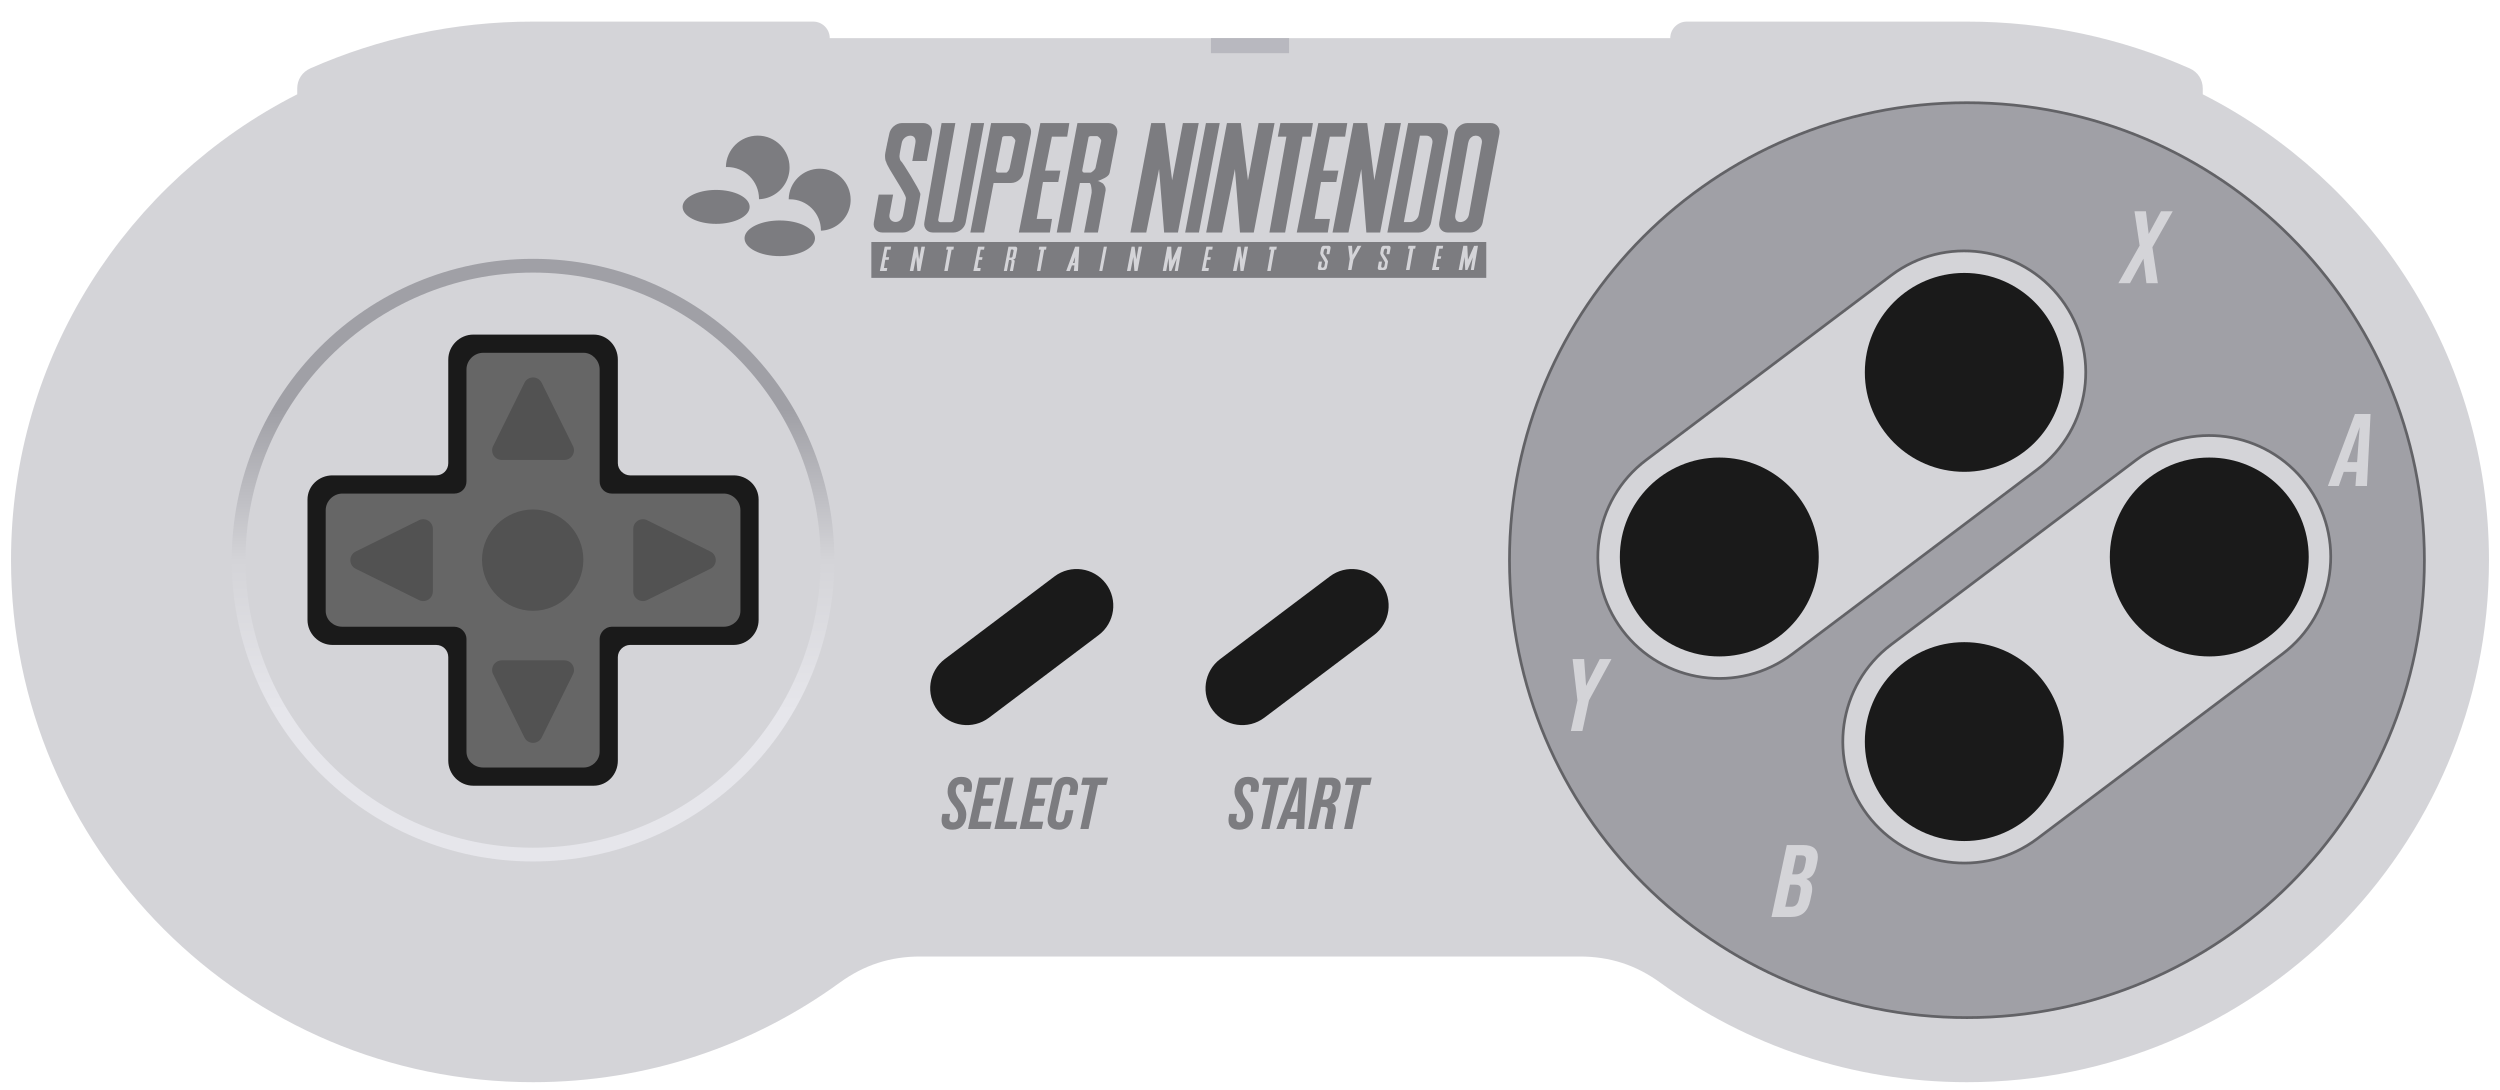 <?xml version="1.0" encoding="UTF-8"?>
<!DOCTYPE svg PUBLIC "-//W3C//DTD SVG 1.1//EN" "http://www.w3.org/Graphics/SVG/1.1/DTD/svg11.dtd">
<svg xml:space="preserve" viewBox="0 0 908 396" width="908px" height="396px" version="1.1" style="shape-rendering:geometricPrecision; fill-rule:evenodd; clip-rule:evenodd" xmlns="http://www.w3.org/2000/svg">
 <defs>
  <style type="text/css">
    .str0 {stroke:#626266}
    .fil6 {fill:#1A1A1A}
    .fil7 {fill:#666666}
    .fil3 {fill:#7C7C80}
    .fil5 {fill:#A0A0A6}
    .fil1 {fill:#B8B8BF}
    .fil0 {fill:#D4D4D8}
    .fil8 {fill:black;fill-opacity:0.2}
    .fil2 {fill:url(#id0)}
  </style>
  <linearGradient id="id0" gradientUnits="userSpaceOnUse" x1="193.607" y1="258.168" x2="193.607" y2="148.728">
   <stop offset="0" style="stop-opacity:1; stop-color:#E6E6EB"/>
   <stop offset="0.5" style="stop-opacity:1; stop-color:#D4D4D8"/>
   <stop offset="1" style="stop-opacity:1; stop-color:#A0A0A6"/>
  </linearGradient>
 </defs>
 <g>
  <g id="shell">
   <path class="fil0" d="M606.638 13.843l-305.276 0c0,-3.304 -2.695,-5.999 -6,-5.999l-101.755 -0.001c-28.781,0 -56.141,6.071 -80.883,16.987 -2.965,1.308 -4.771,4.079 -4.771,7.32l0 2.106c-61.678,31.287 -103.951,95.301 -103.951,169.192 0,104.715 84.89,189.605 189.605,189.605 41.59,0 80.049,-13.396 111.306,-36.103 8.912,-6.474 18.372,-9.547 29.387,-9.547l239.4 0c11.015,0 20.475,3.073 29.387,9.547 31.257,22.707 69.716,36.103 111.306,36.103 104.715,0 189.605,-84.89 189.605,-189.605 0,-73.891 -42.274,-137.905 -103.952,-169.192l0 -2.106c0,-3.241 -1.805,-6.012 -4.77,-7.32 -24.742,-10.916 -52.102,-16.987 -80.883,-16.987l-101.756 0.001c-3.304,0 -5.999,2.695 -5.999,5.999z"/>
   <polygon class="fil1" points="439.804,13.843 468.196,13.843 468.196,19.322 439.804,19.322 "/>
   <path class="fil2" d="M193.607 94.008c60.443,0 109.44,48.997 109.44,109.44 0,60.443 -48.997,109.44 -109.44,109.44 -60.443,0 -109.44,-48.997 -109.44,-109.44 0,-60.443 48.997,-109.44 109.44,-109.44zm0 5c57.682,0 104.44,46.759 104.44,104.44 0,57.682 -46.758,104.44 -104.44,104.44 -57.682,0 -104.44,-46.758 -104.44,-104.44 0,-57.681 46.758,-104.44 104.44,-104.44z"/>
  </g>
  <g id="print">
   <g>
    <path class="fil3" d="M247.921 75.142l0.016 -0.317 0.047 -0.313 0.077 -0.309 0.107 -0.301 0.136 -0.301 0.164 -0.293 0.191 -0.284 0.218 -0.281 0.244 -0.272 0.269 -0.265 0.293 -0.26 0.316 -0.248 0.34 -0.244 0.361 -0.231 0.382 -0.224 0.403 -0.216 0.423 -0.203 0.441 -0.195 0.46 -0.183 0.477 -0.171 0.494 -0.158 0.51 -0.151 0.525 -0.134 0.538 -0.126 0.553 -0.11 0.566 -0.097 0.577 -0.082 0.589 -0.069 0.599 -0.053 0.61 -0.041 0.618 -0.024 0.626 -0.008c6.733,0 12.179,2.761 12.179,6.164 0,3.416 -5.448,6.164 -12.179,6.164 -6.722,0 -12.17,-2.748 -12.17,-6.164zm22.5 11.413l0.016 -0.333 0.05 -0.33 0.082 -0.323 0.112 -0.319 0.142 -0.313 0.173 -0.308 0.201 -0.301 0.229 -0.294 0.256 -0.288 0.283 -0.277 0.307 -0.272 0.333 -0.264 0.357 -0.252 0.38 -0.245 0.402 -0.235 0.423 -0.224 0.444 -0.216 0.464 -0.203 0.483 -0.191 0.502 -0.183 0.519 -0.166 0.535 -0.159 0.552 -0.142 0.566 -0.131 0.582 -0.113 0.593 -0.102 0.606 -0.09 0.622 -0.068 0.63 -0.058 0.639 -0.044 0.65 -0.025 0.659 -0.008c7.063,0 12.8,2.899 12.8,6.477 0,3.573 -5.737,6.475 -12.8,6.475 -7.066,0 -12.792,-2.9 -12.792,-6.475zm5.246 -14.194l0.574 -0.037 0.567 -0.065 0.557 -0.089 0.549 -0.118 0.537 -0.142 0.529 -0.167 0.517 -0.195 0.504 -0.216 0.492 -0.24 0.479 -0.26 0.464 -0.284 0.451 -0.301 0.435 -0.326 0.419 -0.346 0.403 -0.361 0.382 -0.378 0.37 -0.399 0.346 -0.419 0.329 -0.431 0.309 -0.447 0.288 -0.459 0.265 -0.476 0.244 -0.492 0.219 -0.5 0.2 -0.517 0.175 -0.524 0.146 -0.537 0.126 -0.549 0.098 -0.557 0.069 -0.565 0.04 -0.573 0.016 -0.578c0,-6.379 -5.179,-11.559 -11.56,-11.559 -6.337,0 -11.484,5.09 -11.559,11.417 0.149,-0.008 0.298,-0.008 0.459,-0.008 6.378,0 11.56,5.168 11.56,11.56l0 0.138 0.001 0zm0 0l0 0 0 0zm22.489 11.421l0.561 -0.036 0.549 -0.061 0.544 -0.09 0.533 -0.114 0.524 -0.142 0.513 -0.163 0.504 -0.187 0.492 -0.211 0.48 -0.232 0.463 -0.256 0.456 -0.276 0.435 -0.293 0.423 -0.317 0.406 -0.333 0.395 -0.354 0.374 -0.371 0.353 -0.39 0.342 -0.402 0.317 -0.423 0.301 -0.435 0.281 -0.448 0.256 -0.463 0.24 -0.48 0.215 -0.488 0.191 -0.5 0.167 -0.512 0.146 -0.525 0.118 -0.532 0.098 -0.541 0.065 -0.553 0.041 -0.557 0.016 -0.565c0,-6.217 -5.03,-11.259 -11.251,-11.259 -6.164,0 -11.173,4.964 -11.246,11.12 0.146,-0.008 0.296,-0.008 0.447,-0.008 6.205,0 11.251,5.042 11.251,11.259l0 0.138zm29.425 -39.082c-2.147,0 -4.234,1.764 -4.617,3.952l0 0.039 0 0.039 0 0.039 -0.039 0.039 0 0.078 0 0.04 -0.039 0.078 0 0.078 -0.039 0.078 0 0.117 -0.039 0.079 0 0.117 -0.04 0.118 -0.039 0.117 -0.039 0.235 -0.078 0.274 -0.039 0.274 -0.079 0.273 -0.039 0.314 -0.078 0.313 -0.078 0.352 -0.079 0.313 -0.117 0.665 -0.078 0.352 -0.078 0.313 -0.039 0.313 -0.079 0.313 -0.078 0.313 -0.039 0.313 -0.039 0.274 -0.079 0.235 -0.039 0.274 0 0.117 -0.039 0.078 0 0.118 0 0.078 -0.039 0.117 0 0.079 0 0.078 -0.039 0.078 0 0.039 0 0.039c-0.04,0.957 0.093,2.262 0.391,2.504 0.38,2.107 7.402,11.858 7.2,13.343 -0.19,1.489 -1.018,5.869 -1.018,5.869 -0.254,1.477 -1.262,2.661 -2.739,2.661 -1.476,0 -2.484,-1.18 -2.23,-2.661l1.33 -7.277 -5.243 0 -1.76 10.094c-0.36,2.05 1.029,3.678 3.091,3.678l7.473 0c2.07,0 4.042,-1.628 4.422,-3.678 0,0 1.925,-9.429 1.917,-10.094 -0.008,-0.671 -0.196,-0.744 -0.196,-0.744 0,-0.767 -6.249,-11.081 -6.886,-11.465 -0.275,-0.161 -0.501,-1.182 -0.509,-1.799 -0.012,-0.614 0.822,-4.735 0.822,-4.735 0.254,-1.477 1.653,-2.661 3.13,-2.661 1.477,0 2.093,1.184 1.839,2.661l-1.135 6.534 5.282 0 1.839 -9.82c0.416,-2.188 -0.983,-3.952 -3.13,-3.952l-7.747 0zm14.399 0l-6.261 36.075c-0.359,2.05 1.029,3.678 3.092,3.678l7.473 0c2.07,0 4.077,-1.628 4.46,-3.678l6.691 -36.075 -4.695 0 -6.378 35.058c-0.093,0.509 -0.587,0.939 -1.095,0.939l-3.717 0c-0.521,0 -0.868,-0.427 -0.783,-0.939l6.221 -35.058 -5.008 0zm17.999 0l-7.552 39.753 5.008 0 3.443 -17.998 6.378 0c2.074,0 4.042,-1.64 4.421,-3.679l2.739 -14.124c0.412,-2.191 -0.983,-3.952 -3.13,-3.952l-6.299 0 -5.008 0zm17.881 0l-7.826 39.753 11.269 0 0.782 -4.93 -5.556 0 2.27 -13.421 5.556 0 0.782 -4.147 -5.556 0 2.465 -12.325 5.556 0 0.783 -4.93 -10.525 0zm13.46 0l-7.513 39.753 5.008 0 3.404 -17.998 3.561 0c0.468,0.435 0.522,1.239 0.587,1.643 0.093,0.585 0.19,1.332 0.118,1.917 -0.065,0.581 -2.74,14.438 -2.74,14.438l5.009 0c0,0 2.817,-15.096 2.817,-15.338 0.008,-0.246 0.001,-1.02 -0.274,-1.447 -0.182,-0.275 -0.498,-0.905 -0.861,-1.135 -0.698,-0.448 -1.487,-0.744 -1.487,-0.744l-0.352 0c1.433,-0.565 4.135,-1.495 4.422,-3.013l2.738 -14.124c0.416,-2.191 -0.983,-3.952 -3.129,-3.952l-11.308 0zm26.802 0l-7.552 39.753 5.752 0 4.656 -23.046 1.839 23.046 5.008 0 7.552 -39.753 -5.752 0 -3.913 20.777 -2.582 -20.777 -5.008 0zm19.877 0l-7.552 39.753 5.008 0 7.552 -39.753 -5.008 0zm7.629 0l-7.551 39.753 5.79 0 4.657 -23.046 1.839 23.046 5.008 0 7.552 -39.753 -5.791 0 -3.874 20.777 -2.582 -20.777 -5.048 0zm19.407 0l-0.938 4.93 3.13 0 -6.182 34.823 5.712 0 6.3 -34.823 3.012 0 0.783 -4.93 -11.817 0zm13.773 0l-7.825 39.753 11.269 0 0.782 -4.93 -5.556 0 2.309 -13.421 5.555 0 0.783 -4.147 -5.556 0 2.426 -12.325 5.556 0 0.783 -4.93 -10.526 0zm12.717 0l-7.552 39.753 5.791 0 4.656 -23.046 1.839 23.046 5.009 0 7.551 -39.753 -5.791 0 -3.873 20.777 -2.583 -20.777 -5.047 0zm19.916 0l-7.552 39.753 11.425 0c2.074,0 4.078,-1.628 4.461,-3.678l6.065 -32.123c0.411,-2.191 -0.984,-3.952 -3.131,-3.952l-11.268 0zm21.48 0c-2.146,0 -4.194,1.764 -4.577,3.952l-5.596 32.123c-0.363,2.05 0.995,3.678 3.052,3.678l8.256 0c2.071,0 4.077,-1.628 4.461,-3.678l6.065 -32.123c0.415,-2.188 -0.988,-3.952 -3.131,-3.952l-8.53 0zm-17.215 4.577l2.308 0c1.477,0 2.485,1.184 2.23,2.661l-4.93 26.02c-0.258,1.477 -1.692,2.7 -3.169,2.7l-2.27 0 5.831 -31.381zm20.15 0l0.157 0c1.477,0 2.445,1.184 2.191,2.661l-4.696 26.02c-0.254,1.473 -1.614,2.7 -3.091,2.7 -1.477,0 -2.093,-1.223 -1.839,-2.7l4.657 -26.02 0.039 -0.117 0.039 -0.117 0.039 -0.157 0.039 -0.117 0.039 -0.157 0.04 -0.117 0.038 -0.118 0.079 -0.117 0.039 -0.117 0.078 -0.118 0.039 -0.117 0.078 -0.118 0.079 -0.077 0.078 -0.118 0.078 -0.118 0.118 -0.078 0.078 -0.078 0.078 -0.078 0.117 -0.078 0.118 -0.079 0.078 -0.078 0.118 -0.078 0.117 -0.039 0.117 -0.079 0.079 -0.039 0.156 -0.039 0.118 -0.039 0.117 0 0.117 -0.039 0.157 0 0.117 -0.04zm-171.065 0.157l2.426 0c0.533,0 1.662,1.22 1.565,1.761l-2.074 9.821c-0.096,0.508 -0.782,1.683 -1.291,1.683l-2.935 0 -0.038 0 -0.039 0 -0.04 -0.04 -0.039 0 -0.039 0 -0.039 0 -0.04 0 0 -0.039 -0.038 0 -0.039 0 -0.04 -0.039 -0.039 0 -0.039 -0.039 -0.039 -0.039 -0.039 0 0 -0.039 -0.039 -0.039 -0.039 -0.04 0 -0.039 -0.04 -0.039 -0.039 -0.039 0 -0.039 0 -0.039 -0.039 -0.039 0 -0.039 0 -0.04 -0.039 -0.039 0 -0.039c0,-0.065 -0.008,-0.162 0,-0.235l2.348 -12.012c0.214,-0.177 0.477,-0.313 0.743,-0.313zm31.185 0l0.039 0 0.039 0 0.039 0 0.039 0 2.27 0c0.532,0 1.67,1.22 1.565,1.761l-2.074 9.782c-0.093,0.512 -1.366,1.722 -1.878,1.722l-2.152 0c-0.444,0 -0.75,-0.293 -0.783,-0.705 0,-0.065 -0.008,-0.158 0,-0.235l2.309 -12.012 0.039 -0.039 0.039 -0.039 0.078 -0.039 0.039 0 0.04 -0.039 0.039 -0.039 0.039 0 0.039 -0.04 0.039 0 0.078 -0.039 0.039 0 0.04 0 0.039 0 0 -0.039zm-79.507 38.462l0 13.03 223.339 0 0 -13.03 -223.339 0zm164.179 1.37l0.038 0 0.039 0 0.04 0 0.039 0 0.039 0 1.722 0c0.464,0 0.797,0.372 0.704,0.861l-0.43 2.191 -1.057 0 0.235 -1.448c0.052,-0.328 -0.139,-0.587 -0.47,-0.587 -0.326,0 -0.648,0.258 -0.704,0.587l-0.195 1.056c-0.033,0.064 0.064,0.36 0.117,0.392 0.145,0.083 1.526,2.373 1.526,2.543 0.032,0.085 0.051,0.125 0.039,0.157 -0.04,0.287 -0.43,2.23 -0.43,2.23 -0.085,0.446 -0.519,0.822 -0.979,0.822l-1.643 0c-0.456,0 -0.75,-0.376 -0.665,-0.822l0.391 -2.23 1.135 0 -0.274 1.604c-0.053,0.327 0.139,0.626 0.469,0.626 0.315,0 0.652,-0.297 0.705,-0.626l0.234 -1.291c-0.21,-0.541 -1.593,-2.506 -1.682,-2.974 -0.061,-0.052 -0.086,-0.335 -0.078,-0.548 0.012,-0.233 0.313,-1.682 0.313,-1.682l0.039 0 0 -0.039 0 -0.04 0 -0.039 0.039 -0.078 0 -0.039 0.039 -0.039 0 -0.039 0.039 -0.04 0 -0.039 0.039 -0.039 0.039 -0.039 0 -0.039 0.04 0 0.039 -0.039 0.039 -0.039 0.039 -0.039 0 -0.04 0.039 0 0.039 -0.038 0.039 -0.04 0.04 0 0.039 -0.039 0.039 0 0.039 -0.039 0.039 0 0.078 0 0.04 -0.039zm8.999 0l1.408 0 0.196 3.326 1.799 -3.326 1.409 0 -2.895 5.087 -0.704 3.717 -1.252 0 0.626 -3.991 -0.587 -4.813zm12.794 0l0.04 0 0.038 0 0.04 0 0.039 0 0.039 0 1.722 0c0.464,0 0.789,0.372 0.704,0.861l-0.431 2.191 -1.056 0 0.235 -1.448c0.052,-0.328 -0.139,-0.587 -0.47,-0.587 -0.327,0 -0.652,0.258 -0.704,0.587l-0.196 1.056c-0.04,0.064 0.053,0.36 0.118,0.392 0.137,0.083 1.526,2.373 1.526,2.543 0.04,0.085 0.039,0.125 0.039,0.157 -0.053,0.287 -0.391,2.23 -0.391,2.23 -0.085,0.446 -0.523,0.822 -0.979,0.822l-1.682 0c-0.456,0 -0.75,-0.376 -0.665,-0.822l0.391 -2.23 1.135 0 -0.274 1.604c-0.052,0.327 0.151,0.626 0.469,0.626 0.327,0 0.64,-0.297 0.705,-0.626l0.234 -1.291c-0.213,-0.541 -1.593,-2.506 -1.682,-2.974 -0.061,-0.052 -0.086,-0.335 -0.079,-0.548 0.013,-0.233 0.314,-1.682 0.314,-1.682l0.039 -0.039 0 -0.04 0 -0.039 0.039 -0.078 0 -0.039 0.039 -0.039 0 -0.039 0.039 -0.04 0 -0.039 0.039 -0.039 0.04 -0.039 0 -0.039 0.038 0 0.04 -0.039 0.039 -0.039 0.039 -0.039 0.039 -0.04 0.039 -0.038 0.039 -0.04 0.039 0 0.04 -0.039 0.039 0 0.039 -0.039 0.039 0 0.078 0 0.039 -0.039zm9.117 0l2.622 0 -0.196 1.056 -0.665 0 -1.37 7.748 -1.291 0 1.369 -7.748 -0.665 0 0.196 -1.056zm10.251 0l2.348 0 -0.196 1.056 -1.213 0 -0.548 2.778 1.253 0 -0.196 0.9 -1.213 0 -0.508 2.974 1.212 0 -0.156 1.096 -2.504 0 1.721 -8.804zm9.665 0l1.447 0 0.236 5.087 2.229 -5.048 1.409 -0.039 -1.487 8.804 -1.095 0 0.704 -4.657 -1.956 4.657 -0.783 0 -0.235 -4.774 -0.86 4.774 -1.292 0 1.683 -8.804zm-210.154 0.313l2.309 0 -0.157 1.095 -1.252 0 -0.508 2.739 1.213 0 -0.157 0.94 -1.252 0 -0.469 2.973 1.213 0 -0.196 1.096 -2.504 0 1.76 -8.843zm10.8 0l1.095 0 0.587 4.617 0.861 -4.617 1.291 0 -1.682 8.843 -1.096 0 -0.43 -5.126 -1.018 5.126 -1.291 0 1.683 -8.843zm11.738 0l2.582 0 -0.156 1.095 -0.665 0 -1.409 7.748 -1.252 0 1.37 -7.748 -0.705 0 0.235 -1.095zm11.386 0l2.348 0 -0.196 1.095 -1.213 0 -0.548 2.739 1.213 0 -0.156 0.94 -1.213 0 -0.509 2.973 1.213 0 -0.157 1.096 -2.504 0 1.722 -8.843zm11.034 0l2.504 0c0.464,0 0.758,0.411 0.665,0.9l-0.587 3.13c-0.064,0.339 -0.659,0.615 -0.978,0.744l0.079 0 0.038 0 0.04 0 0 0.039 0.039 0 0.039 0 0.039 0 0.039 0 0.04 0.038 0.038 0 0.04 0 0.039 0 0 0.04 0.039 0 0.039 0 0 0.039 0.039 0c0.052,0.094 0.079,0.377 0.079,0.43 0,0.052 -0.627,3.483 -0.627,3.483l-1.134 0c0,0 0.605,-3.081 0.626,-3.209 0.012,-0.137 -0.015,-0.302 -0.039,-0.43 -0.008,-0.094 -0.013,-0.256 -0.118,-0.353l-0.782 0 -0.744 3.992 -1.135 0 1.683 -8.843zm11.19 0l2.622 0 -0.157 1.095 -0.665 0 -1.408 7.748 -1.252 0 1.369 -7.748 -0.704 0 0.195 -1.095zm13.03 0l1.487 0 -0.47 8.843 -1.487 0 0.196 -2.035 -0.9 0 -0.743 2.035 -1.33 0 3.247 -8.843zm10.408 0l1.135 0 -1.683 8.843 -1.095 0 1.643 -8.843zm10.095 0l1.095 0 0.587 4.617 0.861 -4.617 1.252 0 -1.643 8.843 -1.135 0 -0.391 -5.126 -1.018 5.126 -1.291 0 1.683 -8.843zm12.951 0l1.448 0 0.234 5.125 2.231 -5.086 1.408 0 -1.487 8.804 -1.095 0 0.704 -4.656 -1.957 4.656 -0.782 0 -0.235 -4.774 -0.861 4.774 -1.252 0 1.644 -8.843zm14.203 0l2.309 0 -0.157 1.095 -1.252 0 -0.509 2.739 1.213 0 -0.156 0.94 -1.252 0 -0.509 2.973 1.252 0 -0.195 1.096 -2.465 0 1.721 -8.843zm11.347 0l1.096 0 0.586 4.617 0.861 -4.617 1.252 0 -1.643 8.843 -1.096 0 -0.43 -5.126 -1.017 5.126 -1.291 0 1.682 -8.843zm11.621 0l2.621 0 -0.195 1.095 -0.666 0 -1.369 7.748 -1.252 0 1.369 -7.748 -0.704 0 0.196 -1.095zm-93.788 1.056c-0.061,0 -0.113,0.036 -0.157,0.079l-0.509 2.66c0,0.021 0,0.017 0,0.039 0,0.085 0.06,0.157 0.157,0.157l0.469 0c0.117,0 0.41,-0.236 0.431,-0.352l0.43 -2.191c0.02,-0.126 -0.196,-0.392 -0.313,-0.392l-0.508 0zm23.163 2.661l-0.822 2.23 0.626 0 0.196 -2.23z"/>
   </g>
   <path class="fil3" d="M346.004 301.351c-2.684,0 -4.027,-1.156 -4.027,-3.467 0,-0.587 0.063,-1.138 0.187,-1.654l0.134 -0.64 2.799 0 -0.213 1.147c-0.053,0.267 -0.08,0.507 -0.08,0.72 0,0.818 0.462,1.227 1.387,1.227 1.209,0 1.813,-0.872 1.813,-2.614 0,-1.12 -0.542,-2.302 -1.626,-3.546 -1.476,-1.672 -2.214,-3.342 -2.214,-5.014 0,-1.582 0.436,-2.862 1.307,-3.84 0.871,-1.013 2.062,-1.52 3.573,-1.52 2.667,0 4,1.147 4,3.44 0,0.409 -0.071,0.969 -0.213,1.68l-0.08 0.347 -2.8 0 0.16 -0.8c0.053,-0.302 0.08,-0.569 0.08,-0.8 0,-0.8 -0.444,-1.2 -1.333,-1.2 -0.569,0 -1,0.222 -1.294,0.667 -0.293,0.444 -0.44,1.031 -0.44,1.759 0,1.067 0.542,2.223 1.627,3.467 1.476,1.742 2.213,3.449 2.213,5.12 0,1.618 -0.444,2.952 -1.333,4 -0.889,1.014 -2.098,1.521 -3.627,1.521zm13.6 -0.267l-8 0 3.974 -18.667 7.999 0 -0.586 2.666 -4.987 0 -1.04 4.934 3.947 0 -0.56 2.667 -3.947 0 -1.227 5.733 4.987 0 -0.56 2.667zm9.334 0l-7.76 0 3.973 -18.667 2.987 0 -3.413 16 4.773 0 -0.56 2.667zm9.413 0l-8 0 3.974 -18.667 7.999 0 -0.586 2.666 -4.987 0 -1.04 4.934 3.947 0 -0.56 2.667 -3.947 0 -1.227 5.733 4.987 0 -0.56 2.667zm6.347 0.267c-1.369,0 -2.413,-0.312 -3.133,-0.934 -0.72,-0.622 -1.081,-1.52 -1.081,-2.693 0,-0.427 0.054,-0.889 0.161,-1.387l2.16 -10.08c0.284,-1.333 0.818,-2.351 1.6,-3.054 0.782,-0.702 1.777,-1.053 2.986,-1.053 1.351,0 2.382,0.311 3.094,0.934 0.711,0.622 1.066,1.511 1.066,2.666 0,0.462 -0.053,0.934 -0.16,1.414l-0.32 1.546 -2.826 0 0.426 -2.026c0.054,-0.214 0.08,-0.418 0.08,-0.614 0,-0.835 -0.471,-1.253 -1.413,-1.253 -0.8,0 -1.325,0.524 -1.573,1.573l-2.24 10.427c-0.054,0.213 -0.08,0.409 -0.08,0.587 0,0.853 0.471,1.28 1.413,1.28 0.889,0 1.431,-0.507 1.627,-1.52l0.586 -2.907 2.8 0 -0.613 2.987c-0.551,2.738 -2.071,4.107 -4.56,4.107zm10.667 -0.267l-2.987 0 3.387 -16.001 -3.067 0 0.587 -2.666 9.12 0 -0.587 2.666 -3.067 0 -3.386 16.001z"/>
   <path class="fil3" d="M450.206 301.35c-2.684,0 -4.027,-1.156 -4.027,-3.467 0,-0.586 0.062,-1.137 0.187,-1.653l0.133 -0.64 2.8 0 -0.213 1.146c-0.053,0.267 -0.08,0.507 -0.08,0.72 0,0.818 0.462,1.227 1.386,1.227 1.21,0 1.814,-0.871 1.814,-2.613 0,-1.12 -0.543,-2.302 -1.627,-3.547 -1.475,-1.671 -2.213,-3.342 -2.213,-5.013 0,-1.582 0.435,-2.862 1.306,-3.84 0.872,-1.013 2.063,-1.52 3.574,-1.52 2.666,0 4,1.146 4,3.44 0,0.409 -0.071,0.969 -0.213,1.68l-0.08 0.346 -2.8 0 0.16 -0.799c0.053,-0.303 0.08,-0.569 0.08,-0.8 0,-0.801 -0.445,-1.2 -1.334,-1.2 -0.569,0 -1,0.222 -1.293,0.666 -0.293,0.445 -0.44,1.031 -0.44,1.76 0,1.067 0.542,2.222 1.627,3.467 1.475,1.742 2.213,3.449 2.213,5.12 0,1.618 -0.444,2.951 -1.333,4 -0.889,1.013 -2.098,1.52 -3.627,1.52zm40.96 -0.267l-2.987 0 3.387 -16 -3.067 0 0.587 -2.666 9.12 0 -0.587 2.666 -3.067 0 -3.386 16zm-30.08 0l-2.987 0 3.387 -16 -3.067 0 0.587 -2.666 9.12 0 -0.587 2.666 -3.067 0 -3.386 16zm2.48 0l7.013 -18.666 4.053 0 -0.933 18.666 -2.987 0 0.267 -3.653 -3.307 0 -1.28 3.653 -2.826 0zm8.24 -15.28l-3.227 9.094 2.56 0 0.667 -9.094zm6.267 15.28l-2.987 0 3.973 -18.666 4.294 0c1.173,0 2.066,0.271 2.68,0.813 0.613,0.542 0.92,1.338 0.92,2.387 0,0.426 -0.054,0.906 -0.16,1.44l-0.187 0.906c-0.231,1.138 -0.564,2.005 -1,2.6 -0.435,0.596 -1.027,0.991 -1.773,1.187l0 0.027c0.906,0.302 1.359,1.075 1.359,2.319 0,0.552 -0.062,1.067 -0.186,1.547l-0.693 3.28c-0.178,0.836 -0.267,1.396 -0.267,1.68 0,0.036 0.018,0.196 0.053,0.48l-2.906 0c-0.036,-0.426 -0.054,-0.657 -0.054,-0.693 0,-0.391 0.08,-0.96 0.24,-1.707l0.72 -3.413c0.107,-0.462 0.16,-0.836 0.16,-1.12 0,-0.409 -0.102,-0.689 -0.306,-0.84 -0.205,-0.151 -0.574,-0.227 -1.107,-0.227l-1.067 0 -1.706 8zm3.413 -16l-1.147 5.334 0.88 0c1.209,0 1.974,-0.694 2.293,-2.081l0.321 -1.44c0.071,-0.266 0.106,-0.551 0.106,-0.853 0,-0.64 -0.373,-0.96 -1.12,-0.96l-1.333 0z"/>
  </g>
  <g id="_1411651957424">
   <path class="fil5 str0" d="M714.393 37.303c-91.759,0 -166.145,74.386 -166.145,166.145 0,91.759 74.386,166.145 166.145,166.145 91.759,0 166.145,-74.386 166.145,-166.145 0,-91.759 -74.386,-166.145 -166.145,-166.145zm-27.515 62.713c19.458,-14.663 47.12,-10.776 61.783,8.683 14.664,19.459 10.776,47.122 -8.683,61.784l-88.979 67.05c-19.459,14.662 -47.121,10.776 -61.784,-8.683 -14.664,-19.459 -10.776,-47.121 8.683,-61.784l88.98 -67.05zm88.979 67.05c19.459,-14.663 47.121,-10.776 61.784,8.683 14.663,19.459 10.775,47.121 -8.683,61.784l-88.98 67.049c-19.458,14.663 -47.12,10.776 -61.784,-8.683 -14.663,-19.459 -10.775,-47.121 8.684,-61.784l88.979 -67.049z"/>
   <polygon class="fil0" points="574.72,265.508 570.539,265.508 572.928,254.383 571.174,239.375 575.355,239.375 576.064,249.119 581.03,239.375 585.286,239.375 577.11,254.383 "/>
   <polygon class="fil0" points="773.608,102.856 769.39,102.856 777.118,89.192 775.251,76.723 779.395,76.723 780.403,84.973 784.883,76.723 789.139,76.723 781.747,89.79 783.726,102.856 779.581,102.856 778.499,93.933 "/>
   <path class="fil0" d="M650.311 333.058l-6.907 0 5.563 -26.133 5.973 0c3.534,0 5.302,1.431 5.302,4.293 0,0.572 -0.075,1.195 -0.224,1.867l-0.225 1.082c-0.323,1.543 -0.771,2.713 -1.344,3.51 -0.572,0.796 -1.368,1.307 -2.389,1.53l0 0.038c1.419,0.672 2.128,1.904 2.128,3.696 0,0.572 -0.075,1.169 -0.224,1.792l-0.485 2.277c-0.423,2.066 -1.213,3.59 -2.371,4.573 -1.157,0.983 -2.756,1.475 -4.797,1.475zm2.053 -22.4l-1.456 6.907 1.456 0c1.668,0 2.713,-0.971 3.136,-2.912l0.299 -1.419c0.1,-0.498 0.149,-0.859 0.149,-1.083 0,-0.995 -0.56,-1.493 -1.68,-1.493l-1.904 0zm-2.24 10.64l-1.717 8.027 2.203 0c1.468,0 2.389,-0.909 2.762,-2.726l0.486 -2.277c0.124,-0.697 0.186,-1.157 0.186,-1.381 0,-0.597 -0.168,-1.021 -0.504,-1.269 -0.336,-0.25 -0.889,-0.374 -1.661,-0.374l-1.755 0z"/>
   <path class="fil0" d="M845.494 176.504l9.818 -26.133 5.675 0 -1.307 26.133 -4.181 0 0.373 -5.114 -4.629 0 -1.792 5.114 -3.957 0zm11.536 -21.392l-4.518 12.731 3.584 0 0.934 -12.731z"/>
  </g>
  <g id="holes">
   <path class="fil6" d="M162.813 130.604c0,-4.966 4.115,-9.081 9.08,-9.081l43.705 0c5.001,0 8.803,4.16 8.803,9.08l0 37.629c0,2.478 2.195,4.407 4.397,4.422l37.654 0c4.92,0 9.081,3.802 9.081,8.804l-0.001 43.704c0,4.965 -4.115,9.08 -9.08,9.08l-37.6 0 -0.028 0c-2.211,0 -4.423,1.935 -4.423,4.423l0 37.628c0,4.921 -3.802,9.081 -8.803,9.081l-43.705 -0.001c-4.965,0 -9.08,-4.114 -9.08,-9.08l0 -37.629c0,-2.478 -1.92,-4.407 -4.393,-4.422l-37.658 0c-4.965,0 -9.08,-4.115 -9.08,-9.08l0 -43.704c0,-5.002 4.16,-8.804 9.08,-8.804l37.658 0c2.473,-0.015 4.393,-1.944 4.393,-4.422l0 -37.628z"/>
   <path class="fil6" d="M382.995 209.354c5.881,-4.431 14.241,-3.257 18.674,2.624 4.432,5.882 3.256,14.242 -2.625,18.674l-39.842 30.021c-5.881,4.432 -14.241,3.258 -18.673,-2.624 -4.432,-5.881 -3.257,-14.242 2.625,-18.674l39.841 -30.021z"/>
   <path class="fil6" d="M482.998 209.354c5.881,-4.431 14.241,-3.257 18.673,2.624 4.432,5.882 3.257,14.242 -2.624,18.674l-39.842 30.021c-5.882,4.432 -14.241,3.258 -18.674,-2.624 -4.432,-5.881 -3.256,-14.242 2.625,-18.674l39.842 -30.021z"/>
   <circle class="fil6" cx="624.448" cy="202.299" r="36.12"/>
   <circle class="fil6" cx="713.428" cy="135.25" r="36.12"/>
   <circle class="fil6" cx="713.428" cy="269.349" r="36.12"/>
   <circle class="fil6" cx="802.408" cy="202.299" r="36.12"/>
  </g>
  <g id="dpad">
   <path class="fil7" d="M262.841 179.265l-40.628 0c-2.487,0 -4.422,-1.935 -4.422,-4.422l0 -40.629c0,-3.316 -2.764,-6.08 -5.804,-6.08l-36.483 0c-3.317,0 -6.081,2.764 -6.081,6.08l0 40.629c0,2.487 -1.934,4.422 -4.422,4.422l-40.628 0c-3.317,0 -6.081,2.764 -6.081,6.08l0 36.483c0,3.316 2.764,5.804 6.081,5.804l40.628 0c2.488,0 4.422,2.211 4.422,4.422l0 40.905c0,3.317 2.764,5.804 6.081,5.804l36.483 0c3.04,0 5.804,-2.487 5.804,-5.804l0 -40.905c0,-2.211 1.935,-4.422 4.422,-4.422l40.628 0c3.317,0 6.081,-2.488 6.081,-5.804l0 -36.483c0,-3.316 -2.764,-6.08 -6.081,-6.08z"/>
   <path class="fil8" d="M211.876 203.313c0,-10.088 -8.181,-18.269 -18.269,-18.269 -10.088,0 -18.54,8.181 -18.54,18.269 0,10.088 8.452,18.54 18.54,18.54 10.088,0 18.269,-8.452 18.269,-18.54zm-54.661 0.135l0 11.366c0,1.933 -1.567,3.5 -3.5,3.5 -0.647,0 -1.253,-0.175 -1.773,-0.482l-22.75 -11.253c-1.232,-0.608 -1.946,-1.845 -1.947,-3.131 0.001,-1.286 0.715,-2.523 1.947,-3.131l22.75 -11.253c0.52,-0.306 1.126,-0.482 1.773,-0.482 1.933,0 3.5,1.568 3.5,3.5l0 11.366zm36.392 36.392l-11.366 0c-1.933,0 -3.5,1.568 -3.5,3.5 0,0.647 0.176,1.253 0.482,1.773l11.253 22.751c0.608,1.231 1.845,1.946 3.131,1.946 1.286,0 2.523,-0.715 3.131,-1.946l11.253 -22.751c0.306,-0.52 0.482,-1.126 0.482,-1.773 0,-1.932 -1.567,-3.5 -3.5,-3.5l-11.366 0zm36.392 -36.392l0 11.366c0,1.933 1.567,3.5 3.5,3.5 0.647,0 1.253,-0.175 1.773,-0.482l22.75 -11.253c1.232,-0.608 1.946,-1.845 1.947,-3.131 -0.001,-1.286 -0.715,-2.523 -1.947,-3.131l-22.75 -11.253c-0.52,-0.306 -1.126,-0.482 -1.773,-0.482 -1.933,0 -3.5,1.568 -3.5,3.5l0 11.366zm-36.392 -36.392l-11.366 0c-1.933,0 -3.5,-1.567 -3.5,-3.5 0,-0.647 0.176,-1.252 0.482,-1.773l11.253 -22.75c0.608,-1.232 1.845,-1.946 3.131,-1.947 1.286,0.001 2.523,0.715 3.131,1.947l11.253 22.75c0.306,0.521 0.482,1.126 0.482,1.773 0,1.933 -1.567,3.5 -3.5,3.5l-11.366 0z"/>
  </g>
 </g>
</svg>
